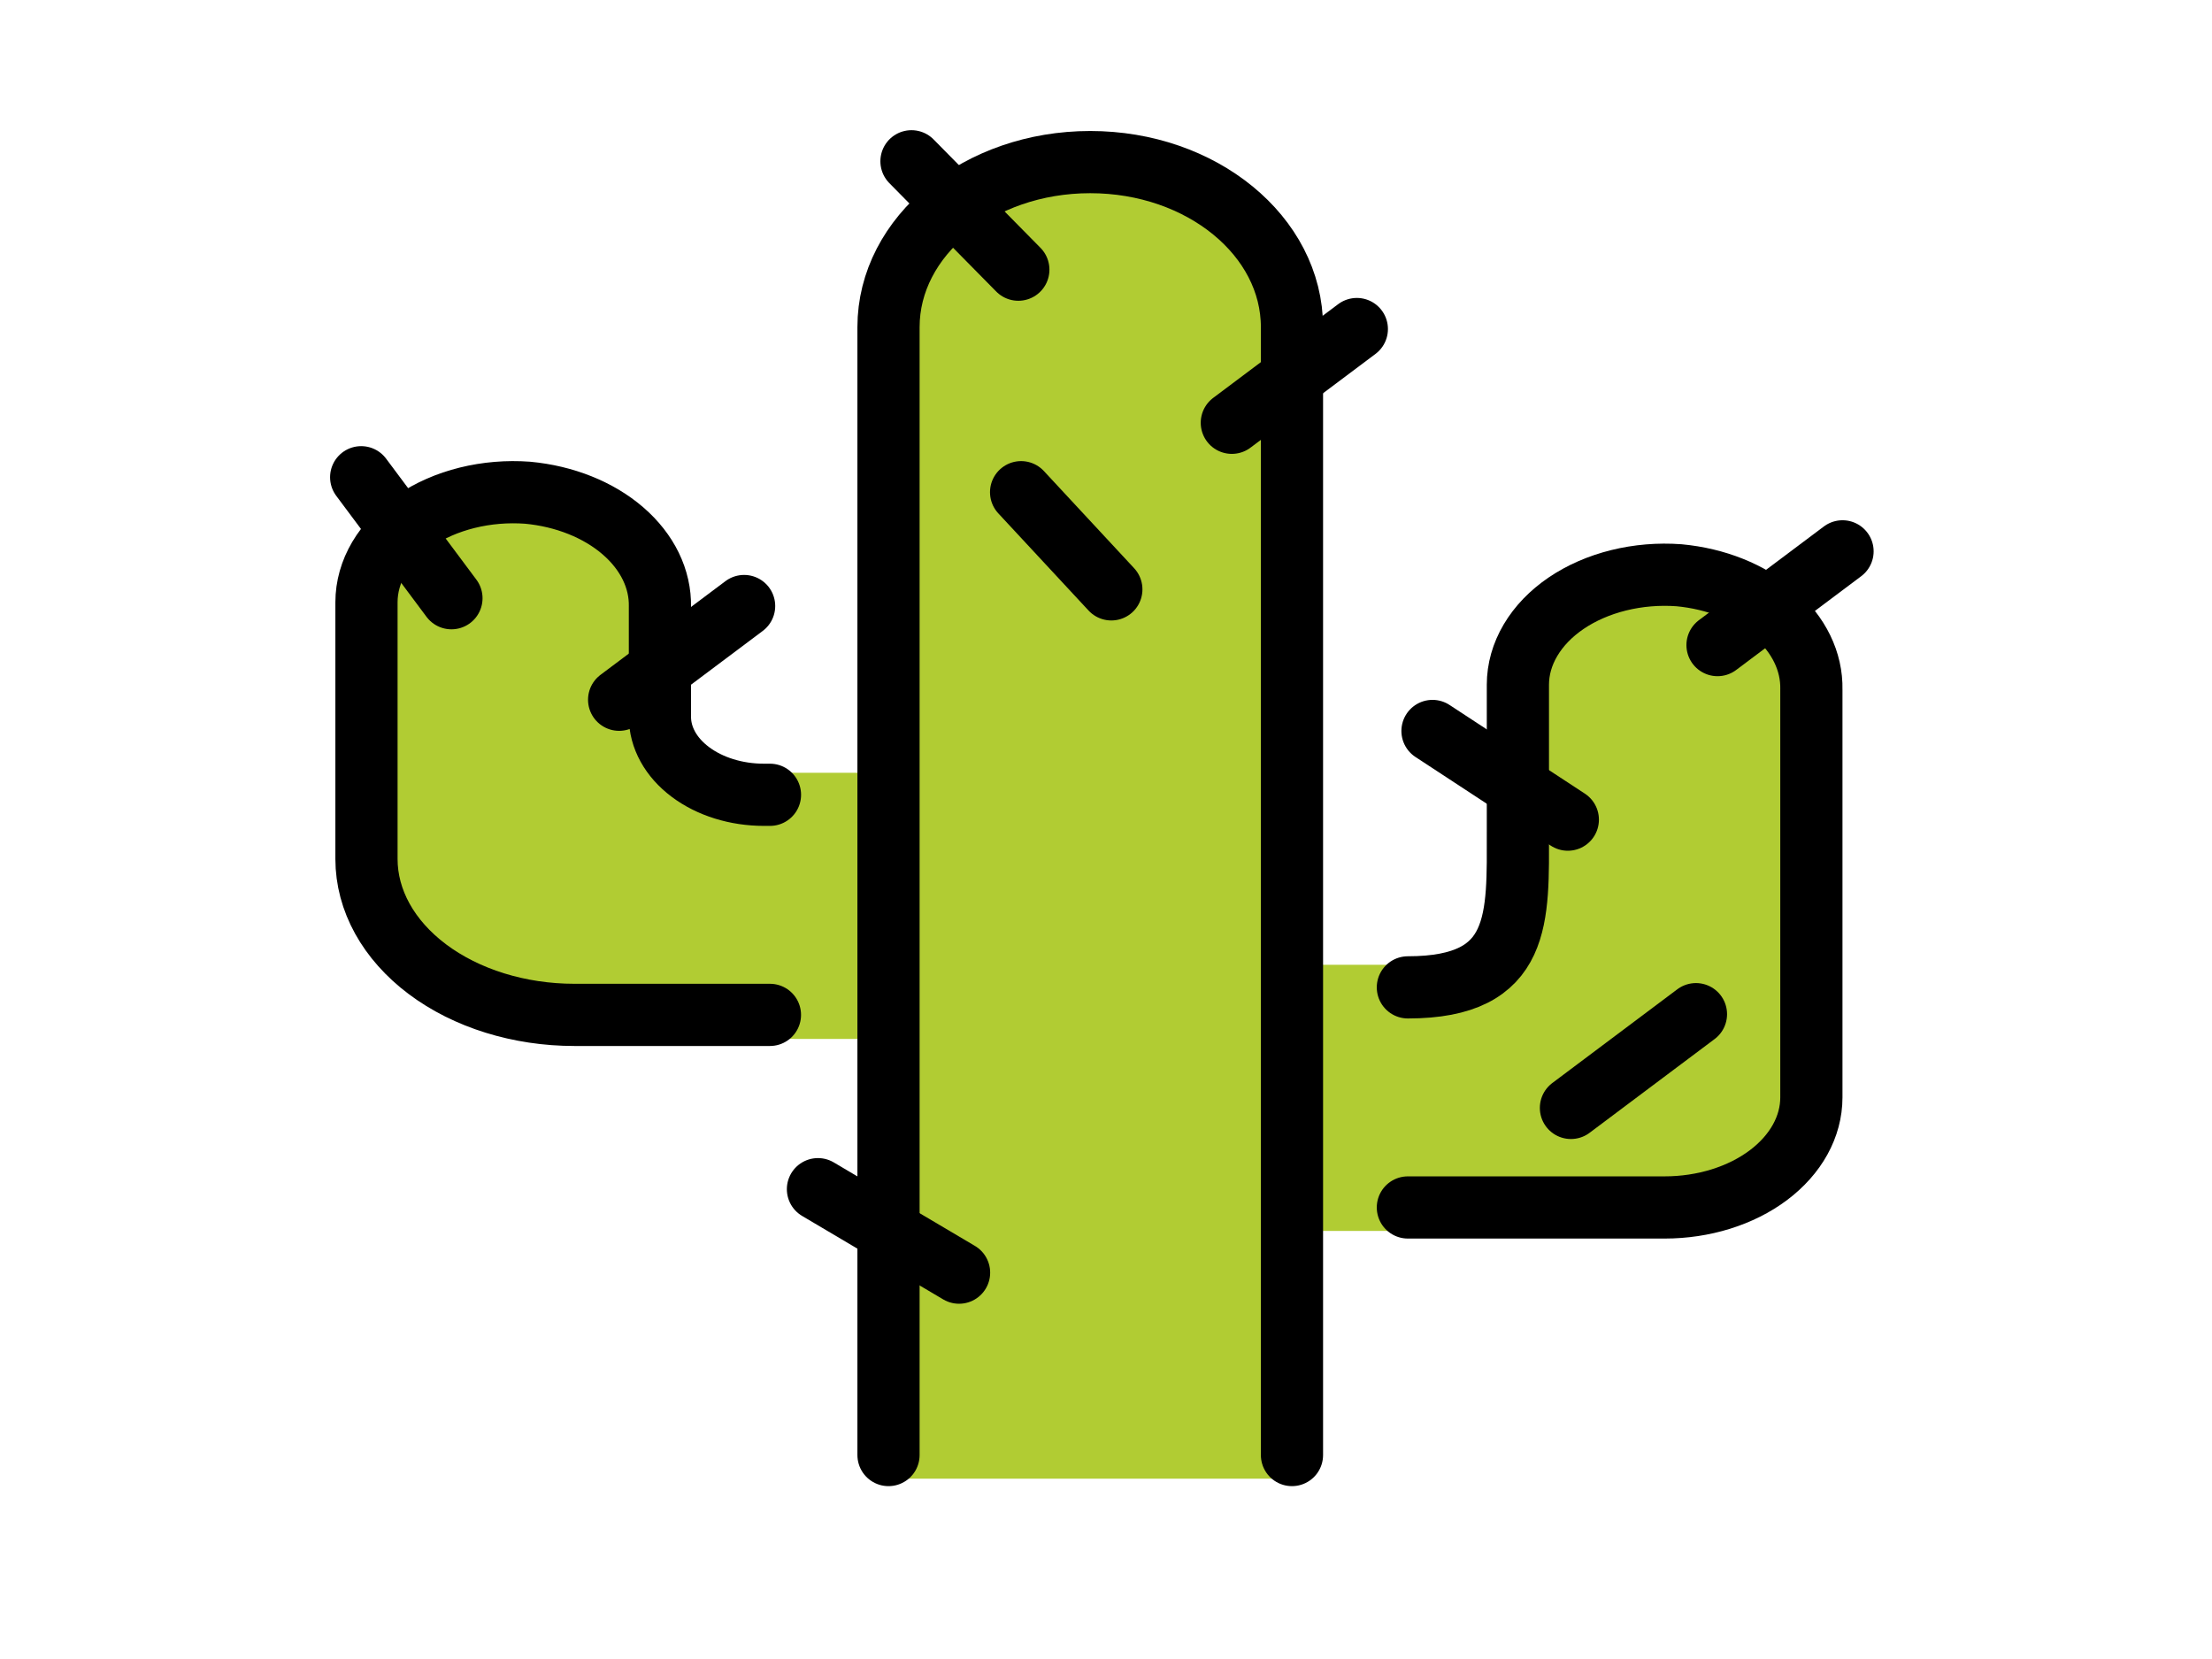 <svg width="68" height="51" viewBox="0 0 68 51" fill="none" xmlns="http://www.w3.org/2000/svg">
<path d="M33.516 4.997C30.09 4.997 27.314 7.309 27.314 10.162V23.756H24.502C20.761 23.756 20.918 23.026 20.918 20.378L19.397 18.075C19.397 16.097 19.036 15.466 16.186 15.659C13.701 15.827 11.297 16.761 11.297 18.528L11.103 26.52C11.103 28.388 15.24 31.889 17.878 31.889L24.502 31.938H27.314V45.457H39.717V10.162C39.717 7.309 36.94 4.997 33.516 4.997Z" fill="#B1CC33"/>
<path d="M51.495 18.405C50.868 18.359 50.236 18.412 49.638 18.56C49.04 18.708 48.49 18.948 48.023 19.265C47.557 19.582 47.184 19.969 46.929 20.401C46.673 20.833 46.541 21.3 46.541 21.772V26.281C46.541 28.928 46.69 29.659 43.158 29.659H39.957L40.03 37.84H51.052C52.248 37.84 53.395 37.483 54.24 36.849C55.086 36.215 55.561 35.355 55.562 34.458V21.918C55.581 21.059 55.176 20.226 54.426 19.577C53.675 18.929 52.631 18.512 51.495 18.405Z" fill="#B1CC33"/>
<path d="M39.717 44.73V10.057C39.717 7.255 36.94 4.983 33.515 4.983C30.091 4.983 27.314 7.255 27.314 10.057V44.73" stroke="black" stroke-width="1.912" stroke-linecap="round" stroke-linejoin="round"/>
<path d="M23.669 31.199H17.658C15.963 31.199 14.337 30.694 13.138 29.794C11.94 28.895 11.266 27.676 11.266 26.405V18.514C11.266 18.042 11.398 17.575 11.653 17.143C11.909 16.711 12.281 16.325 12.748 16.007C13.214 15.69 13.764 15.45 14.362 15.302C14.96 15.154 15.592 15.101 16.219 15.147C17.355 15.253 18.399 15.67 19.15 16.319C19.901 16.967 20.306 17.8 20.287 18.659V22.036C20.287 22.672 20.623 23.282 21.223 23.731C21.822 24.181 22.635 24.433 23.483 24.433H23.67" stroke="black" stroke-width="1.912" stroke-linecap="round" stroke-linejoin="round"/>
<path d="M43.28 37.119H51.173C52.369 37.119 53.517 36.762 54.362 36.128C55.208 35.493 55.684 34.633 55.684 33.736V21.196C55.703 20.338 55.298 19.504 54.547 18.856C53.796 18.207 52.752 17.79 51.616 17.684C50.989 17.638 50.357 17.691 49.759 17.839C49.161 17.987 48.611 18.227 48.144 18.544C47.678 18.861 47.305 19.248 47.05 19.68C46.794 20.112 46.662 20.579 46.662 21.051V25.559C46.662 28.206 46.81 30.353 43.28 30.353" stroke="black" stroke-width="1.912" stroke-linecap="round" stroke-linejoin="round"/>
<path d="M37.868 12.997L41.711 10.115" stroke="black" stroke-width="1.912" stroke-linecap="round" stroke-linejoin="round"/>
<path d="M48.293 34.059L52.136 31.177" stroke="black" stroke-width="1.912" stroke-linecap="round" stroke-linejoin="round"/>
<path d="M19.033 21.511L22.875 18.63" stroke="black" stroke-width="1.912" stroke-linecap="round" stroke-linejoin="round"/>
<path d="M31.305 8.29L28.02 4.958" stroke="black" stroke-width="1.912" stroke-linecap="round" stroke-linejoin="round"/>
<path d="M29.483 39.123L25.145 36.557" stroke="black" stroke-width="1.912" stroke-linecap="round" stroke-linejoin="round"/>
<path d="M52.799 19.831L56.642 16.949" stroke="black" stroke-width="1.912" stroke-linecap="round" stroke-linejoin="round"/>
<path d="M48.197 25.197L44.037 22.471" stroke="black" stroke-width="1.912" stroke-linecap="round" stroke-linejoin="round"/>
<path d="M34.164 18.118L31.39 15.131" stroke="black" stroke-width="1.912" stroke-linecap="round" stroke-linejoin="round"/>
<path d="M13.878 18.39L11.103 14.671" stroke="black" stroke-width="1.912" stroke-linecap="round" stroke-linejoin="round"/>
</svg>
